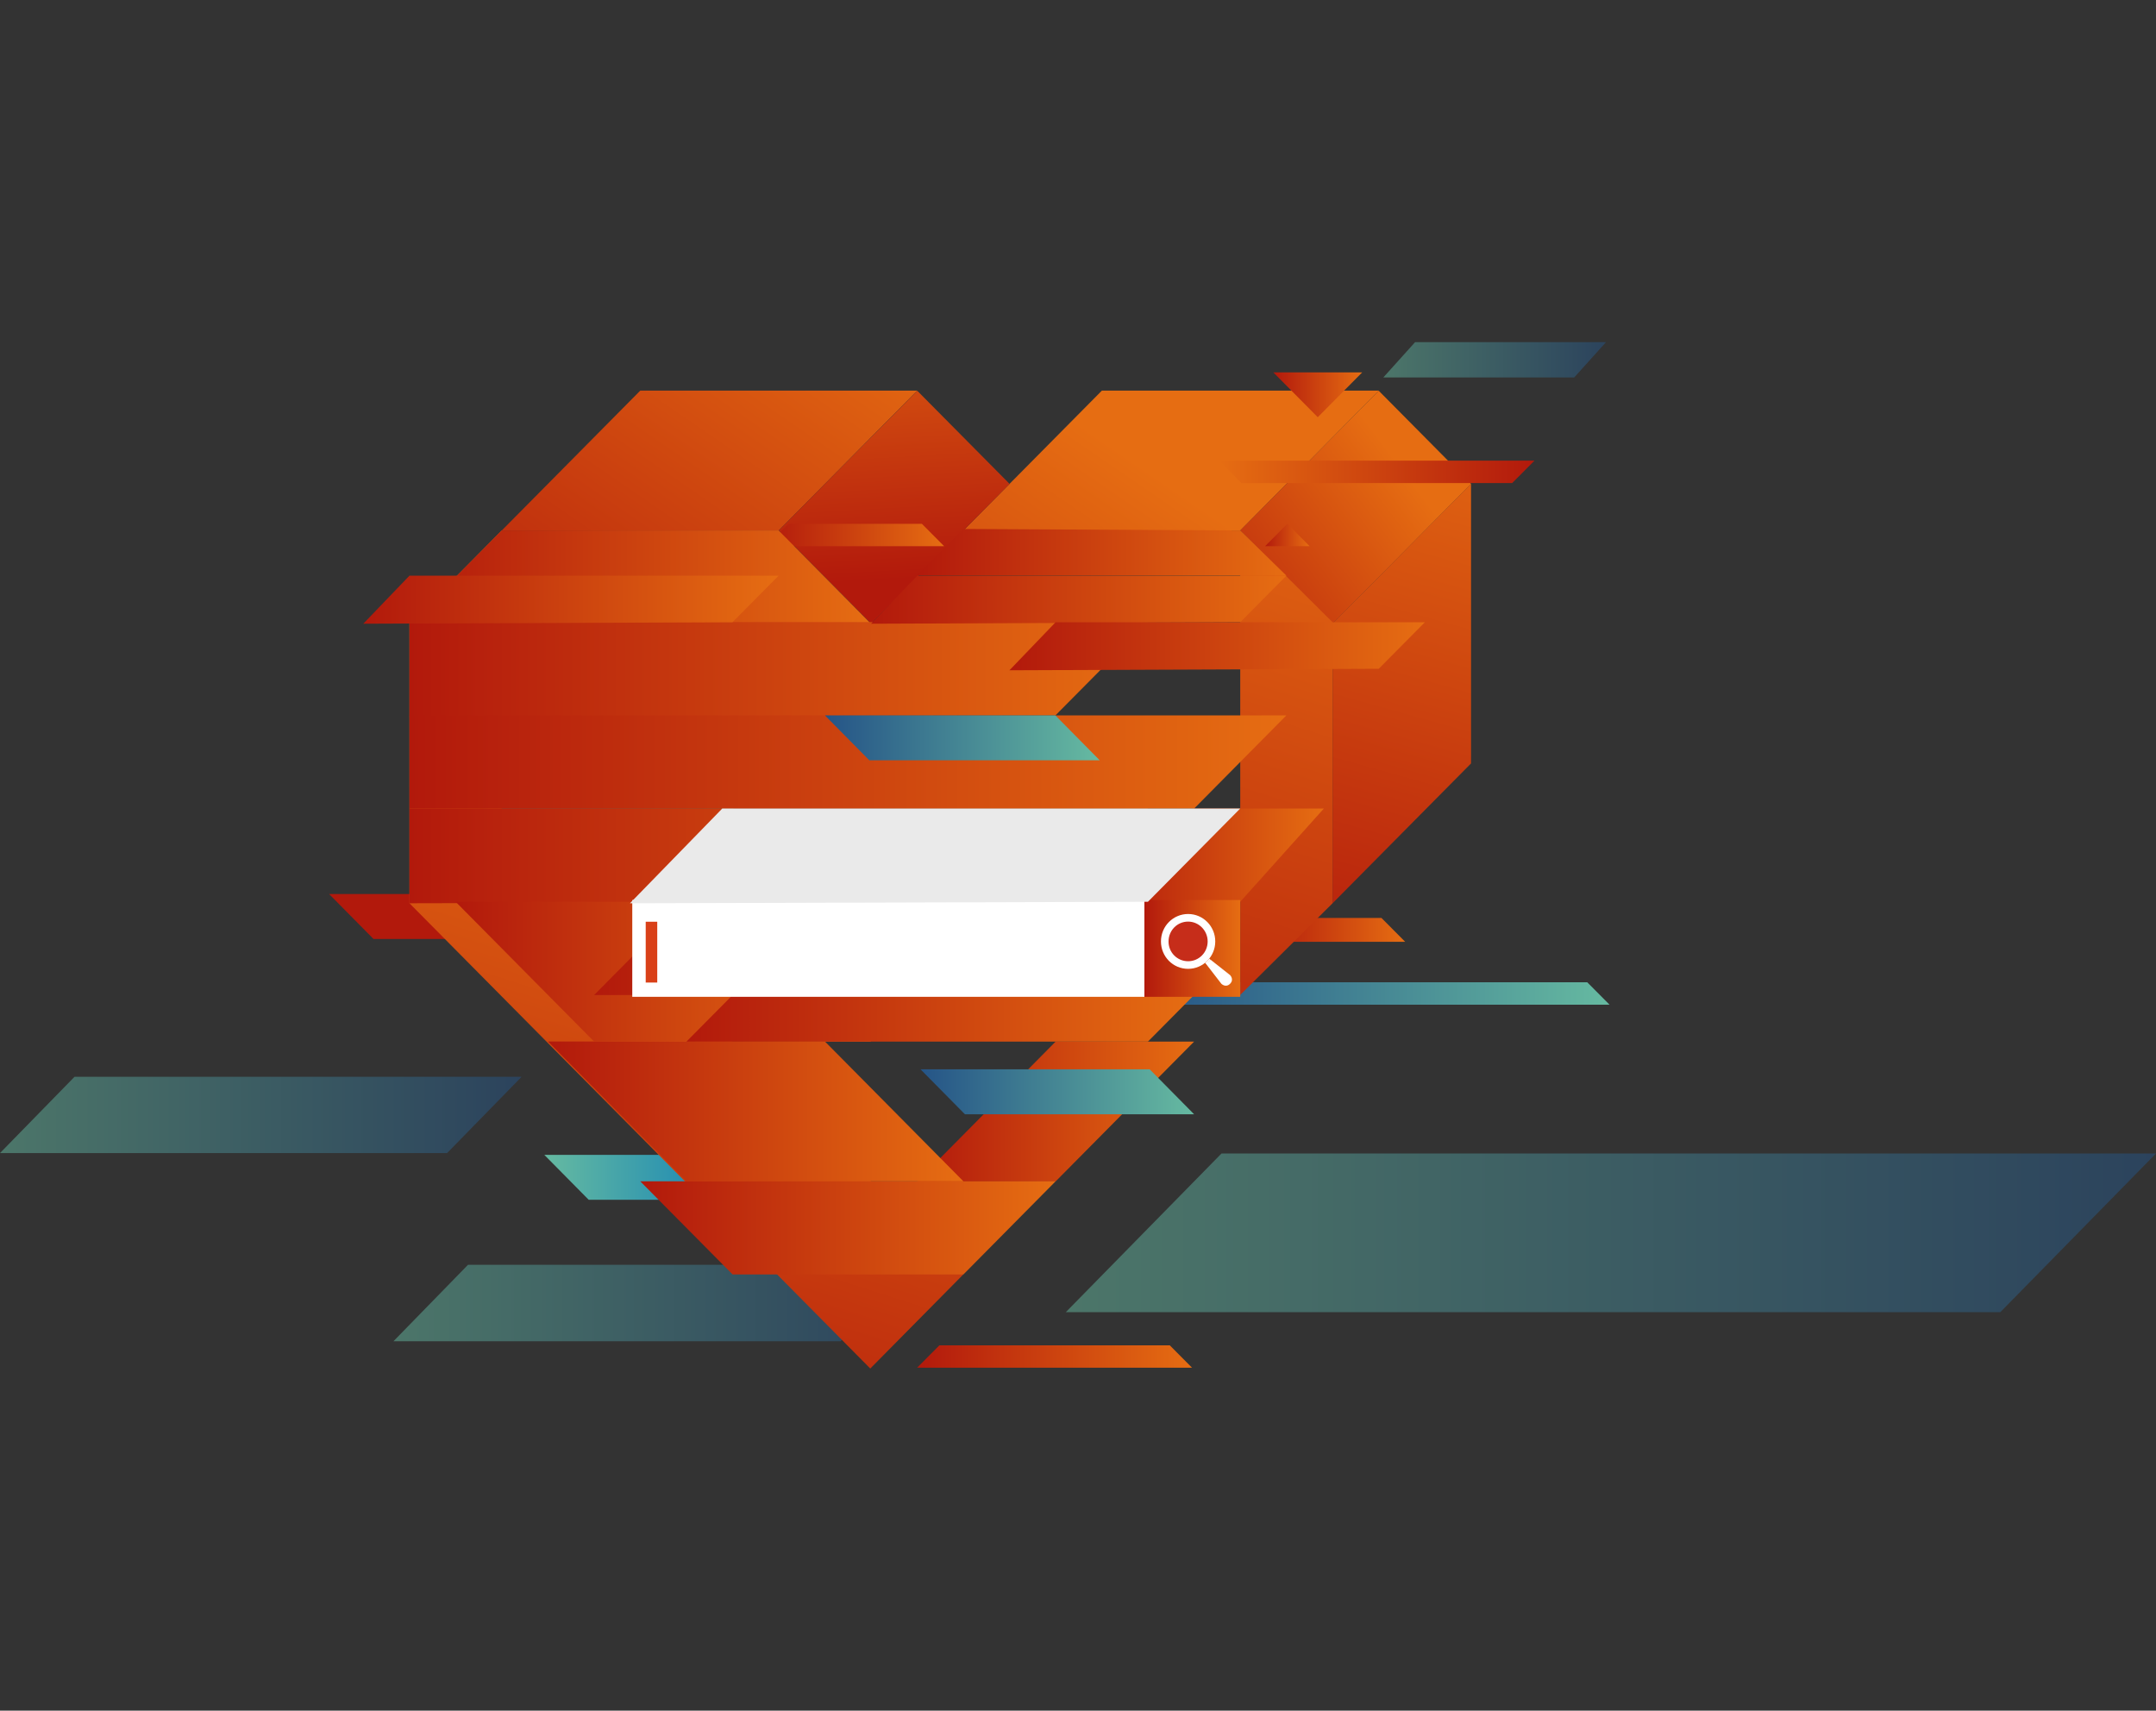 <svg xmlns="http://www.w3.org/2000/svg" viewBox="0 0 1588 1260" enable-background="new 0 0 1588 1260"><rect x="0" y="0" width="1588" height="1260" fill="#333333" stroke="none"/><style type="text/css">.st0{opacity:0.5;fill:url(#SVGID_1_);enable-background:new ;} .st1{opacity:0.5;fill:url(#Vector_3_);enable-background:new ;} .st2{opacity:0.5;fill:url(#Vector_4_);enable-background:new ;} .st3{fill-opacity:0;} .st4{opacity:0.5;fill:url(#SVGID_2_);enable-background:new ;} .st5{opacity:0.5;fill:url(#SVGID_3_);enable-background:new ;} .st6{opacity:0.5;fill:url(#SVGID_4_);enable-background:new ;} .st7{opacity:0.5;fill:url(#SVGID_5_);enable-background:new ;} .st8{opacity:0.5;fill:url(#SVGID_6_);enable-background:new ;} .st9{fill:url(#SVGID_7_);} .st10{fill:url(#SVGID_8_);} .st11{fill:url(#SVGID_9_);} .st12{fill:url(#SVGID_10_);} .st13{fill:url(#SVGID_11_);} .st14{fill:url(#SVGID_12_);} .st15{fill:#66BAA1;} .st16{fill:url(#SVGID_13_);} .st17{fill:url(#SVGID_14_);} .st18{fill:url(#SVGID_15_);} .st19{fill:url(#SVGID_16_);} .st20{fill:url(#SVGID_17_);} .st21{fill:url(#SVGID_18_);} .st22{fill:url(#SVGID_19_);} .st23{fill:url(#SVGID_20_);} .st24{fill:url(#SVGID_21_);} .st25{fill:url(#SVGID_22_);} .st26{fill:url(#SVGID_23_);} .st27{fill:url(#SVGID_24_);} .st28{fill:url(#SVGID_25_);} .st29{fill:url(#SVGID_26_);} .st30{fill:url(#SVGID_27_);} .st31{fill:url(#SVGID_28_);} .st32{fill:url(#SVGID_29_);} .st33{fill:url(#SVGID_30_);} .st34{fill:url(#SVGID_31_);} .st35{fill:url(#SVGID_32_);} .st36{fill:url(#SVGID_33_);} .st37{fill:url(#SVGID_34_);} .st38{fill:url(#SVGID_35_);} .st39{fill:url(#SVGID_36_);} .st40{fill:url(#SVGID_37_);} .st41{fill:url(#SVGID_38_);} .st42{fill:url(#SVGID_39_);} .st43{fill:url(#SVGID_40_);} .st44{fill:url(#SVGID_41_);} .st45{fill:url(#SVGID_42_);} .st46{fill:url(#SVGID_43_);} .st47{fill:#FFFFFF;} .st48{fill:#C62D1A;} .st49{fill:#EAEAEA;} .st50{fill:#D94018;} .st51{fill:url(#SVGID_44_);} .st52{fill:url(#SVGID_45_);} .st53{fill:#B2190C;} .st54{opacity:0.3;fill:url(#SVGID_46_);enable-background:new ;} .st55{opacity:0.3;fill:url(#SVGID_47_);enable-background:new ;} .st56{opacity:0.7;fill:url(#SVGID_48_);enable-background:new ;} .st57{fill:url(#SVGID_49_);} .st58{fill:url(#SVGID_50_);} .st59{fill:url(#SVGID_51_);} .st60{fill:url(#SVGID_52_);} .st61{fill:url(#SVGID_53_);} .st62{fill:url(#SVGID_54_);} .st63{fill:url(#SVGID_55_);} .st64{fill:url(#SVGID_56_);} .st65{fill:url(#SVGID_57_);} .st66{opacity:0.3;fill:url(#SVGID_58_);enable-background:new ;} .st67{opacity:0.2;fill:url(#SVGID_59_);enable-background:new ;} .st68{fill:url(#SVGID_60_);} .st69{opacity:0.5;fill:url(#Vector_5_);enable-background:new ;} .st70{fill:none;} .st71{opacity:0.5;fill:url(#Vector_2_2_);enable-background:new ;} .st72{opacity:0.5;fill:url(#Vector_2_3_);enable-background:new ;} .st73{opacity:0.5;fill:url(#Vector_3_1_);enable-background:new ;} .st74{opacity:0.5;fill:url(#Vector_4_2_);enable-background:new ;} .st75{opacity:0.5;fill:url(#Vector_4_3_);enable-background:new ;} .st76{opacity:0.7;fill:#356DAA;enable-background:new ;} .st77{opacity:0.7;fill:url(#SVGID_61_);enable-background:new ;} .st78{opacity:0.7;fill:#295687;enable-background:new ;} .st79{opacity:0.7;fill:url(#SVGID_62_);enable-background:new ;} .st80{opacity:0.7;fill:url(#SVGID_63_);enable-background:new ;} .st81{fill:#CC5C11;} .st82{opacity:0.2;} .st83{fill:none;stroke:#FFFFFF;stroke-width:1.876;stroke-miterlimit:10;} .st84{fill:none;stroke:#FFFFFF;stroke-width:0.763;stroke-miterlimit:10;} .st85{fill:#DD6D22;} .st86{opacity:0.3;fill:none;stroke:#FFFFFF;stroke-width:1.876;stroke-miterlimit:10;enable-background:new ;} .st87{opacity:0.8;} .st88{opacity:0.5;fill:url(#SVGID_64_);enable-background:new ;} .st89{opacity:0.4;fill:url(#SVGID_65_);enable-background:new ;} .st90{opacity:0.6;fill:url(#SVGID_66_);enable-background:new ;} .st91{opacity:0.5;fill:url(#SVGID_67_);enable-background:new ;} .st92{opacity:0.4;fill:url(#SVGID_68_);enable-background:new ;} .st93{opacity:0.3;fill:url(#SVGID_69_);enable-background:new ;} .st94{opacity:0.3;fill:url(#SVGID_70_);enable-background:new ;} .st95{opacity:0.5;fill:url(#SVGID_71_);enable-background:new ;} .st96{opacity:0.4;fill:url(#SVGID_72_);enable-background:new ;} .st97{opacity:0.6;fill:url(#SVGID_73_);enable-background:new ;} .st98{opacity:0.5;fill:url(#SVGID_74_);enable-background:new ;} .st99{opacity:0.4;fill:url(#SVGID_75_);enable-background:new ;} .st100{opacity:0.3;fill:url(#SVGID_76_);enable-background:new ;} .st101{opacity:0.3;fill:url(#SVGID_77_);enable-background:new ;} .st102{opacity:0.7;} .st103{opacity:0.5;fill:url(#SVGID_78_);enable-background:new ;} .st104{opacity:0.4;fill:url(#SVGID_79_);enable-background:new ;} .st105{opacity:0.6;fill:url(#SVGID_80_);enable-background:new ;} .st106{opacity:0.5;fill:url(#SVGID_81_);enable-background:new ;} .st107{opacity:0.4;fill:url(#SVGID_82_);enable-background:new ;} .st108{opacity:0.3;fill:url(#SVGID_83_);enable-background:new ;} .st109{opacity:0.3;fill:url(#SVGID_84_);enable-background:new ;} .st110{opacity:0.5;} .st111{opacity:0.5;fill:url(#SVGID_85_);enable-background:new ;} .st112{opacity:0.4;fill:url(#SVGID_86_);enable-background:new ;} .st113{opacity:0.6;fill:url(#SVGID_87_);enable-background:new ;} .st114{opacity:0.5;fill:url(#SVGID_88_);enable-background:new ;} .st115{opacity:0.4;fill:url(#SVGID_89_);enable-background:new ;} .st116{opacity:0.3;fill:url(#SVGID_90_);enable-background:new ;} .st117{opacity:0.3;fill:url(#SVGID_91_);enable-background:new ;} .st118{opacity:0.5;fill:url(#SVGID_92_);enable-background:new ;} .st119{opacity:0.4;fill:url(#SVGID_93_);enable-background:new ;} .st120{opacity:0.6;fill:url(#SVGID_94_);enable-background:new ;} .st121{opacity:0.5;fill:url(#SVGID_95_);enable-background:new ;} .st122{opacity:0.4;fill:url(#SVGID_96_);enable-background:new ;} .st123{opacity:0.3;fill:url(#SVGID_97_);enable-background:new ;} .st124{opacity:0.3;fill:url(#SVGID_98_);enable-background:new ;} .st125{opacity:0.5;fill:url(#SVGID_99_);enable-background:new ;} .st126{opacity:0.4;fill:url(#SVGID_100_);enable-background:new ;} .st127{opacity:0.6;fill:url(#SVGID_101_);enable-background:new ;} .st128{opacity:0.5;fill:url(#SVGID_102_);enable-background:new ;} .st129{opacity:0.4;fill:url(#SVGID_103_);enable-background:new ;} .st130{opacity:0.3;fill:url(#SVGID_104_);enable-background:new ;} .st131{opacity:0.3;fill:url(#SVGID_105_);enable-background:new ;} .st132{opacity:0.5;fill:url(#SVGID_106_);enable-background:new ;} .st133{opacity:0.4;fill:url(#SVGID_107_);enable-background:new ;} .st134{opacity:0.6;fill:url(#SVGID_108_);enable-background:new ;} .st135{opacity:0.5;fill:url(#SVGID_109_);enable-background:new ;} .st136{opacity:0.4;fill:url(#SVGID_110_);enable-background:new ;} .st137{opacity:0.3;fill:url(#SVGID_111_);enable-background:new ;} .st138{opacity:0.3;fill:url(#SVGID_112_);enable-background:new ;} .st139{opacity:0.5;fill:url(#SVGID_113_);enable-background:new ;} .st140{opacity:0.4;fill:url(#SVGID_114_);enable-background:new ;} .st141{opacity:0.6;fill:url(#SVGID_115_);enable-background:new ;} .st142{opacity:0.5;fill:url(#SVGID_116_);enable-background:new ;} .st143{opacity:0.4;fill:url(#SVGID_117_);enable-background:new ;} .st144{opacity:0.3;fill:url(#SVGID_118_);enable-background:new ;} .st145{opacity:0.3;fill:url(#SVGID_119_);enable-background:new ;} .st146{opacity:0.5;fill:url(#SVGID_120_);enable-background:new ;} .st147{opacity:0.4;fill:url(#SVGID_121_);enable-background:new ;} .st148{opacity:0.6;fill:url(#SVGID_122_);enable-background:new ;} .st149{opacity:0.5;fill:url(#SVGID_123_);enable-background:new ;} .st150{opacity:0.4;fill:url(#SVGID_124_);enable-background:new ;} .st151{opacity:0.3;fill:url(#SVGID_125_);enable-background:new ;} .st152{opacity:0.3;fill:url(#SVGID_126_);enable-background:new ;} .st153{opacity:0.5;fill:url(#SVGID_127_);enable-background:new ;} .st154{opacity:0.4;fill:url(#SVGID_128_);enable-background:new ;} .st155{opacity:0.6;fill:url(#SVGID_129_);enable-background:new ;} .st156{opacity:0.5;fill:url(#SVGID_130_);enable-background:new ;} .st157{opacity:0.4;fill:url(#SVGID_131_);enable-background:new ;} .st158{opacity:0.3;fill:url(#SVGID_132_);enable-background:new ;} .st159{opacity:0.3;fill:url(#SVGID_133_);enable-background:new ;} .st160{opacity:0.5;fill:url(#SVGID_134_);enable-background:new ;} .st161{opacity:0.4;fill:url(#SVGID_135_);enable-background:new ;} .st162{opacity:0.6;fill:url(#SVGID_136_);enable-background:new ;} .st163{opacity:0.5;fill:url(#SVGID_137_);enable-background:new ;} .st164{opacity:0.4;fill:url(#SVGID_138_);enable-background:new ;} .st165{opacity:0.3;fill:url(#SVGID_139_);enable-background:new ;} .st166{opacity:0.3;fill:url(#SVGID_140_);enable-background:new ;} .st167{opacity:0.3;} .st168{opacity:0.5;fill:url(#SVGID_141_);enable-background:new ;} .st169{opacity:0.4;fill:url(#SVGID_142_);enable-background:new ;} .st170{opacity:0.6;fill:url(#SVGID_143_);enable-background:new ;} .st171{opacity:0.5;fill:url(#SVGID_144_);enable-background:new ;} .st172{opacity:0.4;fill:url(#SVGID_145_);enable-background:new ;} .st173{opacity:0.3;fill:url(#SVGID_146_);enable-background:new ;} .st174{opacity:0.3;fill:url(#SVGID_147_);enable-background:new ;} .st175{opacity:0.5;fill:url(#SVGID_148_);enable-background:new ;} .st176{opacity:0.4;fill:url(#SVGID_149_);enable-background:new ;} .st177{opacity:0.6;fill:url(#SVGID_150_);enable-background:new ;} .st178{opacity:0.5;fill:url(#SVGID_151_);enable-background:new ;} .st179{opacity:0.4;fill:url(#SVGID_152_);enable-background:new ;} .st180{opacity:0.3;fill:url(#SVGID_153_);enable-background:new ;} .st181{opacity:0.3;fill:url(#SVGID_154_);enable-background:new ;} .st182{opacity:0.4;} .st183{opacity:0.5;fill:url(#SVGID_155_);enable-background:new ;} .st184{opacity:0.4;fill:url(#SVGID_156_);enable-background:new ;} .st185{opacity:0.6;fill:url(#SVGID_157_);enable-background:new ;} .st186{opacity:0.5;fill:url(#SVGID_158_);enable-background:new ;} .st187{opacity:0.4;fill:url(#SVGID_159_);enable-background:new ;} .st188{opacity:0.3;fill:url(#SVGID_160_);enable-background:new ;} .st189{opacity:0.3;fill:url(#SVGID_161_);enable-background:new ;} .st190{opacity:0.5;fill:url(#SVGID_162_);enable-background:new ;} .st191{opacity:0.4;fill:url(#SVGID_163_);enable-background:new ;} .st192{opacity:0.6;fill:url(#SVGID_164_);enable-background:new ;} .st193{opacity:0.5;fill:url(#SVGID_165_);enable-background:new ;} .st194{opacity:0.4;fill:url(#SVGID_166_);enable-background:new ;} .st195{opacity:0.3;fill:url(#SVGID_167_);enable-background:new ;} .st196{opacity:0.3;fill:url(#SVGID_168_);enable-background:new ;} .st197{opacity:0.6;} .st198{opacity:0.5;fill:url(#SVGID_169_);enable-background:new ;} .st199{opacity:0.4;fill:url(#SVGID_170_);enable-background:new ;} .st200{opacity:0.6;fill:url(#SVGID_171_);enable-background:new ;} .st201{opacity:0.5;fill:url(#SVGID_172_);enable-background:new ;} .st202{opacity:0.4;fill:url(#SVGID_173_);enable-background:new ;} .st203{opacity:0.3;fill:url(#SVGID_174_);enable-background:new ;} .st204{opacity:0.3;fill:url(#SVGID_175_);enable-background:new ;} .st205{fill:none;stroke:url(#SVGID_176_);stroke-width:5.244;stroke-miterlimit:10;} .st206{fill:none;stroke:url(#SVGID_177_);stroke-width:5.244;stroke-miterlimit:10;} .st207{fill:none;stroke:url(#SVGID_178_);stroke-width:4.914;stroke-miterlimit:10;}</style><path class="st3" d="M0 252h1588v756h-1588zM0 252h1588v735.8h-1588z"/><linearGradient id="SVGID_1_" gradientUnits="userSpaceOnUse" x1="1587.99" y1="352.474" x2="785.016" y2="352.474" gradientTransform="matrix(1 0 0 -1 0 1260.551)"><stop offset="0" stop-color="#255487"/><stop offset="1" stop-color="#66BAA1"/></linearGradient><path class="st0" d="M1588 849.6h-688.3l-114.7 116.9h688.3l114.7-116.9z"/><linearGradient id="SVGID_2_" gradientUnits="userSpaceOnUse" x1="1182.89" y1="995.566" x2="1018.84" y2="995.566" gradientTransform="matrix(1 0 0 -1 0 1260.551)"><stop offset="0" stop-color="#255487"/><stop offset="1" stop-color="#66BAA1"/></linearGradient><path class="st4" d="M1182.9 252h-140.6l-23.4 26h140.6l23.4-26z"/><linearGradient id="SVGID_3_" gradientUnits="userSpaceOnUse" x1="384.221" y1="439.361" x2="0" y2="439.361" gradientTransform="matrix(1 0 0 -1 0 1260.551)"><stop offset="0" stop-color="#255487"/><stop offset="1" stop-color="#66BAA1"/></linearGradient><path class="st5" d="M384.2 793.1h-329.3l-54.9 56.2h329.3l54.9-56.2z"/><linearGradient id="SVGID_4_" gradientUnits="userSpaceOnUse" x1="673.986" y1="300.85" x2="289.766" y2="300.85" gradientTransform="matrix(1 0 0 -1 0 1260.551)"><stop offset="0" stop-color="#255487"/><stop offset="1" stop-color="#66BAA1"/></linearGradient><path class="st6" d="M674 931.6h-329.3l-54.9 56.3h329.3l54.9-56.3z"/><linearGradient id="SVGID_5_" gradientUnits="userSpaceOnUse" x1="379.655" y1="712.926" x2="622.692" y2="1067.329" gradientTransform="matrix(1 0 0 -1 0 1260.551)"><stop offset="0" stop-color="#B2190C"/><stop offset="1" stop-color="#E66D12"/></linearGradient><path d="M369.6 390.7l102-103h204l-102 103h-204z" fill="url(#SVGID_5_)"/><linearGradient id="SVGID_6_" gradientUnits="userSpaceOnUse" x1="610.889" y1="554.369" x2="853.929" y2="908.777" gradientTransform="matrix(1 0 0 -1 0 1260.551)"><stop offset="0" stop-color="#B2190C"/><stop offset="1" stop-color="#E66D12"/></linearGradient><path d="M709.6 390.7l102-103h204l-102 103h-204z" fill="url(#SVGID_6_)"/><linearGradient id="SVGID_7_" gradientUnits="userSpaceOnUse" x1="661.546" y1="833.563" x2="648.068" y2="1073.818" gradientTransform="matrix(1 0 0 -1 0 1260.551)"><stop offset="0" stop-color="#B2190C"/><stop offset="1" stop-color="#E66D12"/></linearGradient><path class="st9" d="M573.6 390.7l68 68.7 102-103-68-68.6-102 102.9z"/><linearGradient id="SVGID_8_" gradientUnits="userSpaceOnUse" x1="864.961" y1="787.458" x2="1034.219" y2="913.646" gradientTransform="matrix(1 0 0 -1 0 1260.551)"><stop offset="0" stop-color="#B2190C"/><stop offset="1" stop-color="#E66D12"/></linearGradient><path class="st10" d="M913.5 390.7l68 68.7 102-103-68-68.6-102 102.9z"/><linearGradient id="SVGID_9_" gradientUnits="userSpaceOnUse" x1="969.076" y1="523.296" x2="1095.986" y2="976.515" gradientTransform="matrix(1 0 0 -1 0 1260.551)"><stop offset="0" stop-color="#B2190C"/><stop offset="1" stop-color="#E66D12"/></linearGradient><path class="st11" d="M981.5 665.3l102-103v-206l-102 103v206z"/><path class="st3" d="M242.4 274.3h943.1v609.3h-943.1z"/><linearGradient id="SVGID_10_" gradientUnits="userSpaceOnUse" x1="411.125" y1="841.685" x2="613.554" y2="841.685" gradientTransform="matrix(1 0 0 -1 0 1260.551)"><stop offset="0" stop-color="#255487"/><stop offset="1" stop-color="#66BAA1"/></linearGradient><path class="st12" d="M411.1 402.3l32.7 33.1h169.7l-32.7-33.1h-169.7z"/><path class="st15" d="M369.2 595.5l32.7 33.1h170.9l-32.7-33.1h-170.9z"/><linearGradient id="SVGID_11_" gradientUnits="userSpaceOnUse" x1="387.293" y1="585.555" x2="489.138" y2="585.555" gradientTransform="matrix(1 0 0 -1 0 1260.551)"><stop offset="0" stop-color="#B2190C"/><stop offset="1" stop-color="#E66D12"/></linearGradient><path class="st13" d="M242.4 658.5l32.7 33.1h190.2l-32.7-33.1h-190.2z"/><linearGradient id="SVGID_12_" gradientUnits="userSpaceOnUse" x1="400.906" y1="393.458" x2="531.845" y2="393.458" gradientTransform="matrix(1 0 0 -1 0 1260.551)"><stop offset="0" stop-color="#66BAA1"/><stop offset="1" stop-color="#1886B5"/></linearGradient><path class="st14" d="M400.9 850.6l32.7 33.1h98.2l-32.7-33.1h-98.2z"/><linearGradient id="SVGID_13_" gradientUnits="userSpaceOnUse" x1="926.5" y1="575.663" x2="1035.06" y2="575.663" gradientTransform="matrix(1 0 0 -1 0 1260.551)"><stop offset="0" stop-color="#B2190C"/><stop offset="1" stop-color="#E66D12"/></linearGradient><path class="st16" d="M926.5 676.1l17.4 17.6h91.1l-17.5-17.6h-91z"/><linearGradient id="SVGID_14_" gradientUnits="userSpaceOnUse" x1="844.812" y1="528.745" x2="1185.45" y2="528.745" gradientTransform="matrix(1 0 0 -1 0 1260.551)"><stop offset="0" stop-color="#255487"/><stop offset="1" stop-color="#66BAA1"/></linearGradient><path class="st17" d="M844.8 723.5l16.4 16.5h324.3l-16.4-16.5h-324.3z"/><linearGradient id="SVGID_15_" gradientUnits="userSpaceOnUse" x1="564.422" y1="866.483" x2="695.36" y2="866.483" gradientTransform="matrix(1 0 0 -1 0 1260.551)"><stop offset="0" stop-color="#B2190C"/><stop offset="1" stop-color="#E66D12"/></linearGradient><path class="st18" d="M564.4 402.3l16.4-16.5h98.2l16.4 16.5h-131z"/><linearGradient id="SVGID_16_" gradientUnits="userSpaceOnUse" x1="396.781" y1="545.271" x2="527.726" y2="545.271" gradientTransform="matrix(1 0 0 -1 0 1260.551)"><stop offset="0" stop-color="#B2190C"/><stop offset="1" stop-color="#E66D12"/></linearGradient><path class="st19" d="M396.8 723.5l16.4-16.5h98.2l16.4 16.5h-131z"/><linearGradient id="SVGID_17_" gradientUnits="userSpaceOnUse" x1="1130.16" y1="912.949" x2="897.953" y2="912.949" gradientTransform="matrix(1 0 0 -1 0 1260.551)"><stop offset="0" stop-color="#B2190C"/><stop offset="1" stop-color="#E66D12"/></linearGradient><path class="st20" d="M1130.2 339.3l-16.4 16.5h-199.5l-16.3-16.5h232.2z"/><linearGradient id="SVGID_18_" gradientUnits="userSpaceOnUse" x1="937.875" y1="969.753" x2="1003.35" y2="969.753" gradientTransform="matrix(1 0 0 -1 0 1260.551)"><stop offset="0" stop-color="#B2190C"/><stop offset="1" stop-color="#E66D12"/></linearGradient><path class="st21" d="M937.9 274.3l32.7 33 32.7-33h-65.4z"/><linearGradient id="SVGID_19_" gradientUnits="userSpaceOnUse" x1="931.781" y1="866.483" x2="964.514" y2="866.483" gradientTransform="matrix(1 0 0 -1 0 1260.551)"><stop offset="0" stop-color="#B2190C"/><stop offset="1" stop-color="#E66D12"/></linearGradient><path class="st22" d="M931.8 402.3l16.4-16.5 16.4 16.5h-32.8z"/><linearGradient id="SVGID_20_" gradientUnits="userSpaceOnUse" x1="836.757" y1="387.918" x2="1011.667" y2="932.318" gradientTransform="matrix(1 0 0 -1 0 1260.551)"><stop offset="0" stop-color="#B2190C"/><stop offset="1" stop-color="#E66D12"/></linearGradient><path class="st23" d="M913.5 390.7v342.1l68-67.5v-207l-68-67.6z"/><linearGradient id="SVGID_21_" gradientUnits="userSpaceOnUse" x1="412.758" y1="169.563" x2="579.034" y2="687.104" gradientTransform="matrix(1 0 0 -1 0 1260.551)"><stop offset="0" stop-color="#B2190C"/><stop offset="1" stop-color="#E66D12"/></linearGradient><path class="st24" d="M301.6 665.3l68-69.8 339.9 343.2-68.5 69.3-339.4-342.7z"/><linearGradient id="SVGID_22_" gradientUnits="userSpaceOnUse" x1="99.96" y1="147.962" x2="368.807" y2="815.497" gradientTransform="matrix(1 0 0 -1 0 1260.551)"><stop offset="0" stop-color="#B2190C"/><stop offset="1" stop-color="#E66D12"/></linearGradient><path class="st25" d="M369.6 390.7v204.8l-68 69.8v-205.9l68-68.7z"/><linearGradient id="SVGID_23_" gradientUnits="userSpaceOnUse" x1="675.531" y1="441.891" x2="879.49" y2="441.891" gradientTransform="matrix(1 0 0 -1 0 1260.551)"><stop offset="0" stop-color="#B2190C"/><stop offset="1" stop-color="#E66D12"/></linearGradient><path class="st26" d="M879.5 767.2l-102 103h-102l102-103h102z"/><linearGradient id="SVGID_24_" gradientUnits="userSpaceOnUse" x1="471.578" y1="356.081" x2="777.513" y2="356.081" gradientTransform="matrix(1 0 0 -1 0 1260.551)"><stop offset="0" stop-color="#B2190C"/><stop offset="1" stop-color="#E66D12"/></linearGradient><path class="st27" d="M777.5 870.1h-305.9l68 68.6h170l67.9-68.6z"/><linearGradient id="SVGID_25_" gradientUnits="userSpaceOnUse" x1="301.625" y1="835.509" x2="641.554" y2="835.509" gradientTransform="matrix(1 0 0 -1 0 1260.551)"><stop offset="0" stop-color="#B2190C"/><stop offset="1" stop-color="#E66D12"/></linearGradient><path class="st28" d="M301.6 459.4h339.9l-68-68.7h-204l-67.9 68.7z"/><linearGradient id="SVGID_26_" gradientUnits="userSpaceOnUse" x1="301.625" y1="630.119" x2="845.513" y2="630.119" gradientTransform="matrix(1 0 0 -1 0 1260.551)"><stop offset="0" stop-color="#B2190C"/><stop offset="1" stop-color="#E66D12"/></linearGradient><path class="st29" d="M301.6 665.3v-69.8h543.9l-68 68.7-475.9 1.1z"/><linearGradient id="SVGID_27_" gradientUnits="userSpaceOnUse" x1="301.625" y1="767.414" x2="845.513" y2="767.414" gradientTransform="matrix(1 0 0 -1 0 1260.551)"><stop offset="0" stop-color="#B2190C"/><stop offset="1" stop-color="#E66D12"/></linearGradient><path class="st30" d="M301.6 528v-69.8h543.9l-68 68.6-475.9 1.2z"/><linearGradient id="SVGID_28_" gradientUnits="userSpaceOnUse" x1="811.516" y1="630.675" x2="975.11" y2="630.675" gradientTransform="matrix(1 0 0 -1 0 1260.551)"><stop offset="0" stop-color="#B2190C"/><stop offset="1" stop-color="#E66D12"/></linearGradient><path class="st31" d="M811.5 664.2l68-68.7h95.6l-61.6 68.7h-102z"/><linearGradient id="SVGID_29_" gradientUnits="userSpaceOnUse" x1="675.531" y1="853.783" x2="947.472" y2="853.783" gradientTransform="matrix(1 0 0 -1 0 1260.551)"><stop offset="0" stop-color="#B2190C"/><stop offset="1" stop-color="#E66D12"/></linearGradient><path class="st32" d="M709.5 389.6l-34 34.3h271.9l-34-33.2-203.9-1.1z"/><linearGradient id="SVGID_30_" gradientUnits="userSpaceOnUse" x1="301.625" y1="699.326" x2="947.496" y2="699.326" gradientTransform="matrix(1 0 0 -1 0 1260.551)"><stop offset="0" stop-color="#B2190C"/><stop offset="1" stop-color="#E66D12"/></linearGradient><path class="st33" d="M301.6 595.6v-68.7h645.9l-68 68.7h-577.9z"/><linearGradient id="SVGID_31_" gradientUnits="userSpaceOnUse" x1="403.609" y1="441.891" x2="709.551" y2="441.891" gradientTransform="matrix(1 0 0 -1 0 1260.551)"><stop offset="0" stop-color="#B2190C"/><stop offset="1" stop-color="#E66D12"/></linearGradient><path class="st34" d="M505.6 870.1l-102-103h204l102 103h-204z"/><linearGradient id="SVGID_32_" gradientUnits="userSpaceOnUse" x1="335.609" y1="544.863" x2="641.545" y2="544.863" gradientTransform="matrix(1 0 0 -1 0 1260.551)"><stop offset="0" stop-color="#B2190C"/><stop offset="1" stop-color="#E66D12"/></linearGradient><path class="st35" d="M437.6 767.2l-102-103h204l102 103h-204z"/><linearGradient id="SVGID_33_" gradientUnits="userSpaceOnUse" x1="437.578" y1="562.023" x2="811.502" y2="562.023" gradientTransform="matrix(1 0 0 -1 0 1260.551)"><stop offset="0" stop-color="#B2190C"/><stop offset="1" stop-color="#E66D12"/></linearGradient><path class="st36" d="M811.5 665.3l-305.9-1.1-68 68.7h305.9l68-67.6z"/><linearGradient id="SVGID_34_" gradientUnits="userSpaceOnUse" x1="505.562" y1="510.538" x2="879.493" y2="510.538" gradientTransform="matrix(1 0 0 -1 0 1260.551)"><stop offset="0" stop-color="#B2190C"/><stop offset="1" stop-color="#E66D12"/></linearGradient><path class="st37" d="M879.5 732.9l-34 34.3h-339.9l34-34.3h339.9z"/><linearGradient id="SVGID_35_" gradientUnits="userSpaceOnUse" x1="641.562" y1="818.903" x2="947.504" y2="818.903" gradientTransform="matrix(1 0 0 -1 0 1260.551)"><stop offset="0" stop-color="#B2190C"/><stop offset="1" stop-color="#E66D12"/></linearGradient><path class="st38" d="M641.6 459.4l34-35.4h271.9l-34 34.3-271.9 1.1z"/><linearGradient id="SVGID_36_" gradientUnits="userSpaceOnUse" x1="743.531" y1="784.577" x2="1049.47" y2="784.577" gradientTransform="matrix(1 0 0 -1 0 1260.551)"><stop offset="0" stop-color="#B2190C"/><stop offset="1" stop-color="#E66D12"/></linearGradient><path class="st39" d="M743.5 493.7l34-35.4h272l-34 34.3-272 1.1z"/><linearGradient id="SVGID_37_" gradientUnits="userSpaceOnUse" x1="267.609" y1="818.903" x2="573.545" y2="818.903" gradientTransform="matrix(1 0 0 -1 0 1260.551)"><stop offset="0" stop-color="#B2190C"/><stop offset="1" stop-color="#E66D12"/></linearGradient><path class="st40" d="M267.6 459.4l34-35.4h271.9l-34 34.3-271.9 1.1z"/><linearGradient id="SVGID_38_" gradientUnits="userSpaceOnUse" x1="607.562" y1="717.122" x2="809.991" y2="717.122" gradientTransform="matrix(1 0 0 -1 0 1260.551)"><stop offset="0" stop-color="#255487"/><stop offset="1" stop-color="#66BAA1"/></linearGradient><path class="st41" d="M607.6 526.9l32.7 33.1h169.7l-32.7-33.1h-169.7z"/><linearGradient id="SVGID_39_" gradientUnits="userSpaceOnUse" x1="677.953" y1="456.452" x2="879.511" y2="456.452" gradientTransform="matrix(1 0 0 -1 0 1260.551)"><stop offset="0" stop-color="#255487"/><stop offset="1" stop-color="#66BAA1"/></linearGradient><path class="st42" d="M678 787.6l32.7 33.1h168.8l-32.7-33.1h-168.8z"/><linearGradient id="SVGID_40_" gradientUnits="userSpaceOnUse" x1="675.531" y1="261.368" x2="877.96" y2="261.368" gradientTransform="matrix(1 0 0 -1 0 1260.551)"><stop offset="0" stop-color="#B2190C"/><stop offset="1" stop-color="#E66D12"/></linearGradient><path class="st43" d="M675.5 1007.4l16.4-16.5h169.7l16.4 16.5h-202.5z"/><path class="st3" d="M465.7 662.9h447.8v71.3h-447.8z"/><linearGradient id="SVGID_41_" gradientUnits="userSpaceOnUse" x1="842.844" y1="562.03" x2="913.47" y2="562.03" gradientTransform="matrix(1 0 0 -1 0 1260.551)"><stop offset="0" stop-color="#B2190C"/><stop offset="1" stop-color="#E66D12"/></linearGradient><path class="st44" d="M913.5 662.9h-70.6v71.3h70.6v-71.3z"/><path class="st47" d="M842.9 662.9h-377.2v71.3h377.2v-71.3z"/><path class="st3" d="M855.1 673.2h52.3v52.8h-52.3z"/><path class="st47" d="M875.1 713.6c11 0 20-9 20-20.2 0-11.1-8.9-20.2-20-20.2-11 0-20 9-20 20.2s8.9 20.2 20 20.2zM875.1 710c9.1 0 16.4-7.4 16.4-16.6 0-9.2-7.3-16.6-16.4-16.6-9.1 0-16.4 7.4-16.4 16.6 0 9.2 7.3 16.6 16.4 16.6z"/><path class="st48" d="M875.1 708c8 0 14.4-6.5 14.4-14.6 0-8-6.5-14.6-14.4-14.6-8 0-14.4 6.5-14.4 14.6-.1 8.1 6.4 14.6 14.4 14.6z"/><path class="st47" d="M890.8 706.1l-3.2 3.2.8.8 3.2-3.2-.8-.8zM888.4 710.1l11.2 14.5s3.2 3.2 6.4 0 0-6.4 0-6.4l-14.3-11.3-3.3 3.2z"/><path class="st49" d="M464 665.3l68-69.8h381.5l-68 68.7-381.5 1.1z"/><path class="st50" d="M484.1 678.9h-8.5v44.8h8.5v-44.8z"/></svg>